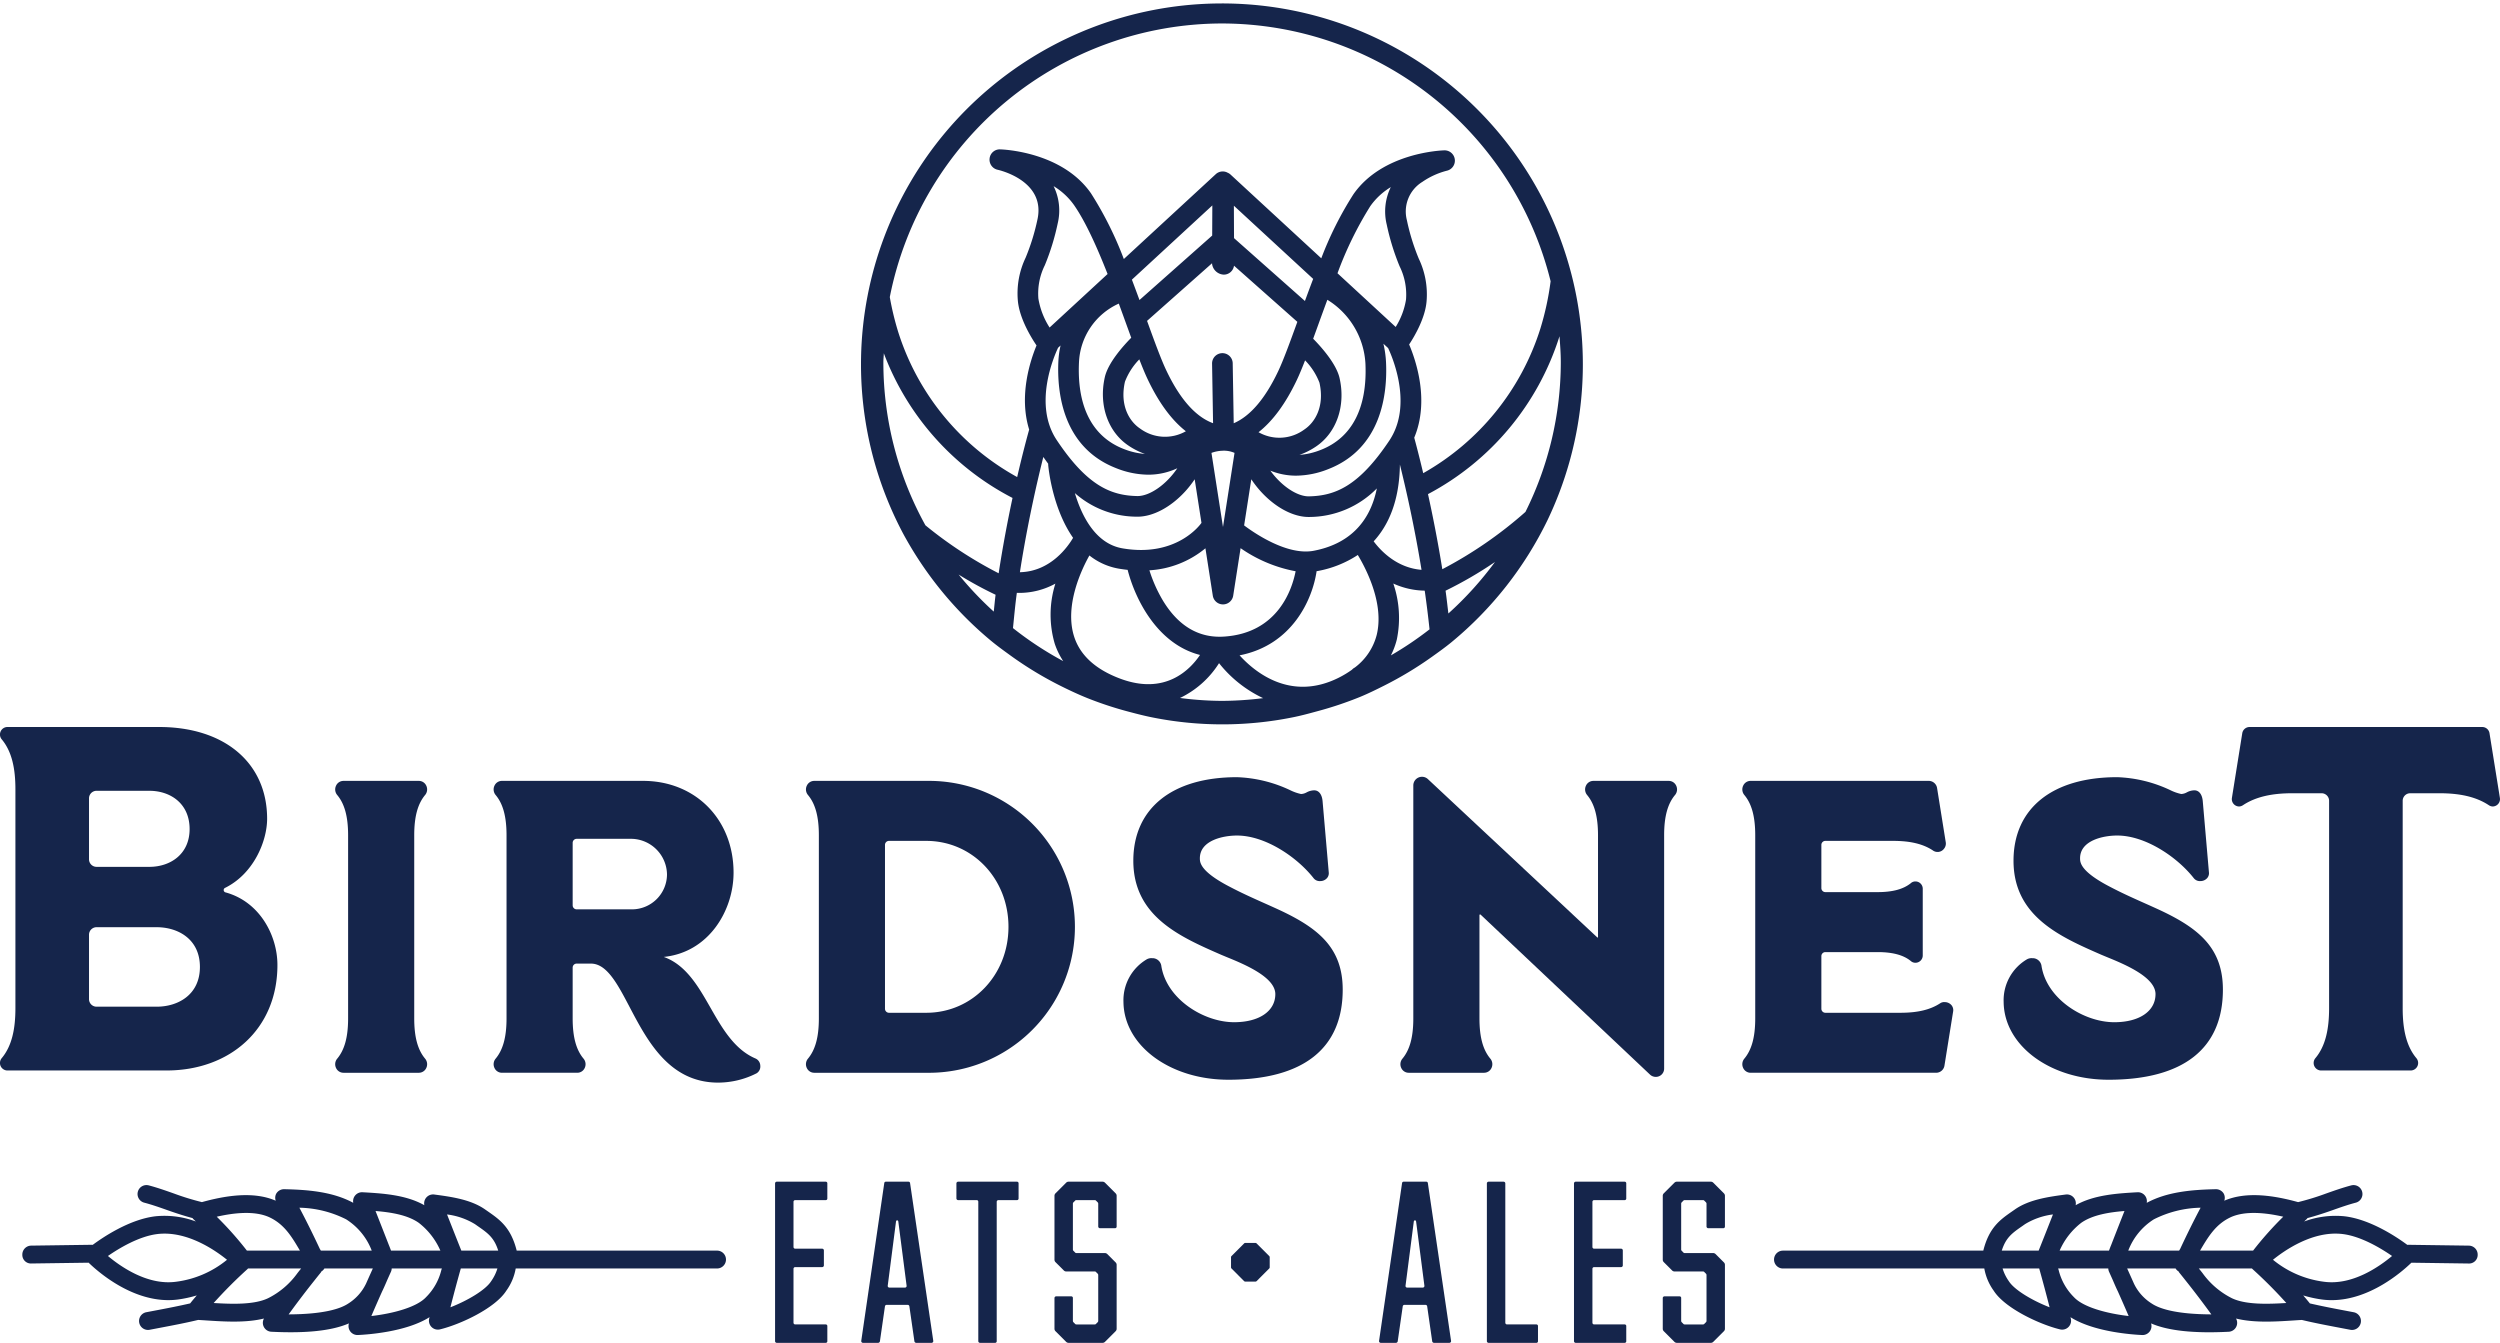 <svg xmlns="http://www.w3.org/2000/svg" viewBox="0 0 472.144 253.607">
  <title>birdsnest-logo-full-color-rgb</title>
  <g id="full-rgb">
    <path id="logoMark" d="M270.435,124.043c1.257-.898,2.515-1.795,3.707-2.774a68.767,68.767,0,0,0,18.146-23.096,68.164,68.164,0,1,0-121.682,2.68A68.879,68.879,0,0,0,187.08,120.948c1.195.996,2.459,1.908,3.72,2.822a68.41,68.41,0,0,0,9.693,5.859c1.593.791,3.204,1.544,4.862,2.212a67.868,67.868,0,0,0,7.876,2.589c1.541.41,3.084.808,4.666,1.112a67.18,67.18,0,0,0,26.209-.061c1.567-.31,3.093-.726,4.621-1.142a67.898,67.898,0,0,0,8.155-2.73c1.552-.643,3.053-1.381,4.545-2.133A68.442,68.442,0,0,0,270.435,124.043Zm-7.753-.268a14.441,14.441,0,0,0,1.115-2.985,20.049,20.049,0,0,0-.661-10.585,14.764,14.764,0,0,0,5.932,1.344c.343,2.374.647,4.824.912,7.306A64.136,64.136,0,0,1,262.682,123.775Zm-51.086,4.407c-4.616-1.719-7.544-4.357-8.701-7.842-2.002-6.026,1.569-13.171,2.847-15.435a12.251,12.251,0,0,0,5.577,2.492c.563.097,1.109.168,1.645.226,1.443,5.63,5.66,14.039,13.671,16.069C224.719,126.529,220.046,131.327,211.596,128.181ZM198.979,35.153a12.913,12.913,0,0,1,3.865,3.585c2.197,3.165,4.351,7.98,6.332,13.011l-10.952,10.106a14.439,14.439,0,0,1-2.118-5.467,12.038,12.038,0,0,1,1.218-6.297,44.625,44.625,0,0,0,2.43-7.89A10.409,10.409,0,0,0,198.979,35.153Zm62.91,7.231a44.801,44.801,0,0,0,2.43,7.891,12.03,12.03,0,0,1,1.219,6.296,13.923,13.923,0,0,1-1.953,5.178L252.596,51.608A67.566,67.566,0,0,1,258.8,38.921a12.907,12.907,0,0,1,3.865-3.585A10.411,10.411,0,0,0,261.889,42.385ZM261.764,68.47a19.032,19.032,0,0,0-.5-3.559l.893.825c.768,1.625,4.356,9.953.804,16.511l-.028.008.008.028c-.162.296-.333.59-.525.878-5.76,8.639-10.241,10.477-15.197,10.578l-.074.001c-2.171,0-5.107-1.917-7.23-4.856a12.855,12.855,0,0,0,4.866.948,16.681,16.681,0,0,0,6.04-1.221C260.961,84.685,262.03,74.307,261.764,68.47ZM237.683,81.627q4.052-3.181,7.21-9.809c.489-1.03,1.017-2.31,1.581-3.762a12.462,12.462,0,0,1,2.714,4.212c1.006,4.449-.813,7.486-2.851,8.845A7.937,7.937,0,0,1,237.683,81.627Zm.438,11.205c2.751,3.018,6.115,4.803,9.033,4.803.048,0,.096-.001.144-.001a17.977,17.977,0,0,0,12.727-5.392c-1.306,6.49-5.357,10.529-11.932,11.777-4.995.946-11.238-3.367-13.131-4.791l1.356-8.715A19.56,19.56,0,0,0,238.121,92.832Zm26.261-5.098c1.139,4.582,2.749,11.676,4.082,19.882-4.689-.374-7.705-3.603-9.028-5.369l-.008-.011C262.217,99.194,264.294,94.613,264.382,87.734Zm-6.51-19.087c.381,8.394-2.543,14.04-8.458,16.329a13.459,13.459,0,0,1-3.994.932,13.811,13.811,0,0,0,3.078-1.553c3.916-2.611,5.679-7.693,4.49-12.947-.614-2.711-3.463-5.89-4.987-7.438.291-.797.588-1.615.895-2.463.567-1.57,1.166-3.218,1.785-4.89A15.119,15.119,0,0,1,257.872,68.647ZM246.446,56.846l-13.391-11.873-.027-6.121,14.975,13.82C247.467,54.075,246.948,55.474,246.446,56.846Zm-13.395-6.669,11.964,10.607c-1.413,3.898-2.639,7.255-3.639,9.363-2.458,5.174-5.27,8.451-8.38,9.789l-.19-11.353a1.949,1.949,0,0,0-3.897.065l.189,11.278c-3.29-1.206-6.253-4.541-8.828-9.963-1.002-2.108-2.227-5.465-3.639-9.363l12.28-10.888-.001.142a2.33,2.33,0,0,0,2.219,2.013h.009A1.943,1.943,0,0,0,233.051,50.176Zm.098,35.355-2.178,13.997-2.177-13.995a6.518,6.518,0,0,1,2.007-.406A5.011,5.011,0,0,1,233.149,85.531Zm-22.327,2.896a16.677,16.677,0,0,0,6.04,1.221,12.878,12.878,0,0,0,5.485-1.22c-2.136,3.164-5.241,5.255-7.508,5.255l-.074-.001c-4.958-.101-9.44-1.939-15.199-10.578-4.449-6.675-.543-15.731.258-17.425l.472-.436a17.388,17.388,0,0,0-.416,3.042C199.615,74.123,200.685,84.501,210.822,88.428Zm3.865,9.151c.048.001.097.002.144.002,2.917,0,6.281-1.787,9.032-4.803a19.554,19.554,0,0,0,1.762-2.262l1.282,8.239c-.008.012-.019.02-.028.032-.186.267-4.679,6.531-14.898,4.771-5.117-.883-7.708-6.159-8.983-10.432A17.698,17.698,0,0,0,214.687,97.579Zm14.245-53.093L215.199,56.662c-.463-1.265-.942-2.554-1.433-3.847l15.191-14.019ZM215.168,67.868c.564,1.454,1.092,2.737,1.581,3.768q3.146,6.622,7.211,9.808a7.938,7.938,0,0,1-8.653-.513c-2.039-1.359-3.858-4.396-2.851-8.844A12.358,12.358,0,0,1,215.168,67.868Zm-6.512,3.358c-1.19,5.254.573,10.336,4.49,12.947a13.766,13.766,0,0,0,3.078,1.553,13.456,13.456,0,0,1-3.994-.931c-5.915-2.29-8.838-7.938-8.457-16.331a12.767,12.767,0,0,1,7.522-11.128c.502,1.365.989,2.709,1.455,3.998.307.846.602,1.66.892,2.454C212.117,65.335,209.269,68.514,208.656,71.226ZM197.04,86.302q.463.664.923,1.284a1.771,1.771,0,0,0-.003.216c.04.478.753,8.126,4.699,13.773-.936,1.601-4.213,6.367-10.043,6.493.112-.719.222-1.435.343-2.162C194.325,97.685,195.948,90.653,197.04,86.302Zm22.616,27.171a26.967,26.967,0,0,1-2.581-5.766,18.263,18.263,0,0,0,10.579-4.158l1.393,8.951a1.949,1.949,0,0,0,3.851,0l1.396-8.974a26.771,26.771,0,0,0,10.393,4.36c-.649,3.334-3.293,11.679-13.531,12.34C226.438,120.53,222.572,118.257,219.656,113.473Zm28.997-5.602c.055-.01.112-.013.167-.023a20.522,20.522,0,0,0,7.613-3.038c1.745,2.912,4.965,9.319,3.577,15.065a11.161,11.161,0,0,1-4.151,6.199,1.921,1.921,0,0,0-.284.177,1.994,1.994,0,0,0-.237.224,18.184,18.184,0,0,1-2.474,1.498c-9.108,4.585-15.905-1.06-18.762-4.209C244.047,121.83,247.87,113.219,248.652,107.871Zm24.884,7.99c-.173-1.441-.332-2.901-.531-4.303a74.912,74.912,0,0,0,9.331-5.423A64.378,64.378,0,0,1,273.537,115.861Zm21.232-47.46a63.469,63.469,0,0,1-6.677,28.278A78.729,78.729,0,0,1,272.392,107.5c-.847-5.281-1.81-10.125-2.704-14.182A51.07,51.07,0,0,0,294.52,63.507C294.644,65.128,294.768,66.749,294.768,68.401ZM230.802,4.434A64.021,64.021,0,0,1,292.846,53.12a53.893,53.893,0,0,1-1.941,8.958,47.846,47.846,0,0,1-22.121,27.286c-.712-3.004-1.317-5.316-1.695-6.708,2.905-6.925.351-14.507-.961-17.597,1.079-1.645,3.046-5.028,3.294-8.181a15.644,15.644,0,0,0-1.478-8.031,40.797,40.797,0,0,1-2.244-7.27,6.55,6.55,0,0,1,2.913-7.222,14.504,14.504,0,0,1,4.622-2.111,1.948,1.948,0,0,0-.473-3.85c-.475.013-11.68.403-17.164,8.305a65.897,65.897,0,0,0-6.065,12.083L232.381,32.952a1.913,1.913,0,0,0-.599-.362c-.025-.013-.044-.033-.071-.044a1.946,1.946,0,0,0-2.106.351l-17.362,16.022a67.11,67.11,0,0,0-6.198-12.403c-5.484-7.903-16.69-8.293-17.164-8.306a1.926,1.926,0,0,0-1.987,1.71,1.949,1.949,0,0,0,1.514,2.14c.372.082,9.07,2.089,7.535,9.333a40.842,40.842,0,0,1-2.244,7.269,15.651,15.651,0,0,0-1.478,8.032c.269,3.408,2.544,7.086,3.536,8.544-1.238,2.992-3.355,9.559-1.391,15.89-.364,1.3-1.231,4.489-2.265,8.97A47.692,47.692,0,0,1,169.603,62.599a53.59,53.59,0,0,1-1.558-6.494A64.057,64.057,0,0,1,230.802,4.434Zm-39.579,89.607c-.884,4.126-1.813,8.975-2.618,14.229a78.012,78.012,0,0,1-13.833-9.062,63.537,63.537,0,0,1-7.941-30.808c0-.569.07-1.119.085-1.684A50.995,50.995,0,0,0,191.223,94.041ZM181.04,108.507a69.833,69.833,0,0,0,6.984,3.817c-.138,1.032-.224,2.129-.348,3.182A64.341,64.341,0,0,1,181.04,108.507ZM191.308,118.62c.227-2.202.414-4.36.731-6.66.127.003.26.014.386.014a14.181,14.181,0,0,0,6.891-1.752,19.525,19.525,0,0,0-.126,11.329,14.187,14.187,0,0,0,1.605,3.307A64.14,64.14,0,0,1,191.308,118.62Zm39.494,13.747a64.034,64.034,0,0,1-7.95-.548,17.827,17.827,0,0,0,7.374-6.576,23.281,23.281,0,0,0,8.325,6.607A64.027,64.027,0,0,1,230.802,132.366Z" style="fill: #15254b"/>
    <g id="type">
      <path id="type_CompoundPathItem_" data-name="type &lt;CompoundPathItem&gt;" d="M52.394,182.245c0-5.56-3.335-11.954-9.82-13.715a.455.455,0,0,1-.095-.835c5.468-2.687,7.969-8.896,7.969-13.066,0-10.564-8.06-17.329-20.384-17.329H1.336a1.42,1.42,0,0,0-1.02,2.316c1.946,2.318,2.595,5.561,2.595,9.454V190.4c0,3.891-.649,7.135-2.595,9.452a1.42,1.42,0,0,0,1.02,2.317H31.453C43.406,202.168,52.394,194.384,52.394,182.245ZM16.811,150.739a1.426,1.426,0,0,1,1.392-1.391h10.006c3.984,0,7.6,2.409,7.6,7.228,0,4.726-3.615,7.135-7.6,7.135H18.203a1.426,1.426,0,0,1-1.392-1.391Zm1.392,39.382a1.425,1.425,0,0,1-1.392-1.389V176.499a1.425,1.425,0,0,1,1.392-1.389H29.601c3.984,0,8.155,2.224,8.155,7.505s-4.17,7.506-8.155,7.506Z" style="fill: #15254b"/>
      <path id="type_PathItem_" data-name="type &lt;PathItem&gt;" d="M63.664,199.96a1.64,1.64,0,0,0-.193,1.747,1.542,1.542,0,0,0,1.385.894h14.26a1.541,1.541,0,0,0,1.385-.895,1.639,1.639,0,0,0-.196-1.745l-.007-.009c-1.413-1.681-2.068-4.106-2.068-7.627v-34.57c0-3.523.656-5.947,2.075-7.637a1.636,1.636,0,0,0,.196-1.744,1.54,1.54,0,0,0-1.385-.897h-14.26a1.54,1.54,0,0,0-1.385.895,1.641,1.641,0,0,0,.199,1.754c1.413,1.681,2.072,4.106,2.072,7.629v34.57C65.742,195.847,65.083,198.27,63.664,199.96Z" style="fill: #15254b"/>
      <path id="type_CompoundPathItem_2" data-name="type &lt;CompoundPathItem&gt;" d="M142.692,199.909c-4.008-1.707-6.309-5.733-8.533-9.628-2.264-3.966-4.602-8.063-8.803-9.557,8.564-.874,13.183-8.828,13.183-15.918,0-10.042-7.191-17.331-17.099-17.331H94.777a1.542,1.542,0,0,0-1.385.895,1.641,1.641,0,0,0,.2,1.754c1.413,1.681,2.071,4.106,2.071,7.629v34.57c0,3.523-.659,5.946-2.078,7.636a1.64,1.64,0,0,0-.193,1.747,1.543,1.543,0,0,0,1.385.894h14.26a1.54,1.54,0,0,0,1.386-.895,1.641,1.641,0,0,0-.203-1.754c-1.413-1.681-2.068-4.106-2.068-7.627v-9.612a.759.759,0,0,1,.729-.73h2.714c3.001,0,5.005,3.81,7.323,8.223,3.339,6.351,7.492,14.255,16.707,14.255a16.067,16.067,0,0,0,7.231-1.744l.031-.015a1.495,1.495,0,0,0,.7-1.433A1.522,1.522,0,0,0,142.692,199.909Zm-23.345-28.171H108.882a.759.759,0,0,1-.729-.73v-11.86a.759.759,0,0,1,.729-.73h10.466a6.833,6.833,0,0,1,6.62,6.699A6.628,6.628,0,0,1,119.348,171.738Z" style="fill: #15254b"/>
      <path id="type_CompoundPathItem_3" data-name="type &lt;CompoundPathItem&gt;" d="M175.775,147.476H153.763a1.541,1.541,0,0,0-1.385.895,1.641,1.641,0,0,0,.199,1.754c1.413,1.681,2.071,4.106,2.071,7.629v34.57c0,3.523-.659,5.946-2.078,7.636a1.64,1.64,0,0,0-.193,1.747,1.542,1.542,0,0,0,1.385.894h22.013a27.564,27.564,0,0,0,0-55.124Zm-.852,43.795h-7.056a.759.759,0,0,1-.73-.73V159.537a.759.759,0,0,1,.73-.73h7.056c8.712,0,15.535,7.13,15.535,16.232S183.636,191.271,174.924,191.271Z" style="fill: #15254b"/>
      <path id="type_PathItem_2" data-name="type &lt;PathItem&gt;" d="M241.624,171.856c-.902-.416-1.815-.825-2.737-1.237-2.152-.961-4.379-1.956-6.545-3.097-5.738-2.949-5.738-4.686-5.738-5.427,0-3.391,4.407-4.297,7.009-4.297,5.342,0,11.321,4.05,14.46,8.041a1.46,1.46,0,0,0,1.277.562,1.689,1.689,0,0,0,1.244-.542,1.395,1.395,0,0,0,.352-1.09l-1.163-13.406c-.101-1.316-.7-2.104-1.595-2.104a3.137,3.137,0,0,0-1.426.39,2.35,2.35,0,0,1-1.054.306,8.841,8.841,0,0,1-2.058-.727,25.427,25.427,0,0,0-10.036-2.45c-12.257,0-19.577,5.898-19.577,15.78,0,10.509,8.81,14.358,16.582,17.755l1.074.448c3.204,1.31,9.161,3.746,9.161,6.988,0,3.222-3.055,5.304-7.782,5.304-5.754,0-12.821-4.4-13.757-10.706a1.694,1.694,0,0,0-1.747-1.387,1.751,1.751,0,0,0-.983.209,8.965,8.965,0,0,0-4.41,8.056c.078,8.239,8.783,14.691,19.813,14.691,14.125,0,21.593-5.885,21.593-17.02C253.58,179.026,249.004,175.306,241.624,171.856Z" style="fill: #15254b"/>
      <path id="type_PathItem_3" data-name="type &lt;PathItem&gt;" d="M314.285,157.754c0-3.523.659-5.947,2.071-7.629l.007-.008a1.638,1.638,0,0,0,.193-1.745,1.541,1.541,0,0,0-1.385-.895H300.91a1.54,1.54,0,0,0-1.385.895,1.649,1.649,0,0,0,.199,1.754c1.413,1.681,2.072,4.106,2.072,7.629v19.223c0,.071-.037.108-.128.071l-32.002-29.912a1.639,1.639,0,0,0-2.751,1.161v44.027c0,3.521-.656,5.946-2.075,7.636a1.639,1.639,0,0,0-.196,1.745,1.542,1.542,0,0,0,1.385.895h14.26a1.542,1.542,0,0,0,1.385-.894,1.643,1.643,0,0,0-.199-1.756c-1.413-1.678-2.068-4.103-2.068-7.627V172.79c0-.042.074-.103.2-.073l32.002,30.221a1.577,1.577,0,0,0,1.159.438,1.559,1.559,0,0,0,1.517-1.595Z" style="fill: #15254b"/>
      <path id="type_PathItem_4" data-name="type &lt;PathItem&gt;" d="M367.229,201.228l1.625-10.138a1.471,1.471,0,0,0-.297-1.247,1.674,1.674,0,0,0-1.291-.588,1.331,1.331,0,0,0-.855.227c-1.869,1.22-4.258,1.789-7.516,1.789H344.709a.759.759,0,0,1-.73-.73v-9.999a.759.759,0,0,1,.73-.73h9.921c2.798,0,4.836.551,6.205,1.656a1.317,1.317,0,0,0,.929.358,1.38,1.38,0,0,0,1.362-1.362V167.829a1.38,1.38,0,0,0-1.362-1.362,1.274,1.274,0,0,0-.892.33c-1.406,1.135-3.447,1.686-6.242,1.686h-9.921a.759.759,0,0,1-.73-.732v-8.215a.759.759,0,0,1,.73-.73H357.5c3.257,0,5.647.569,7.515,1.789a1.511,1.511,0,0,0,2.119-.296,1.534,1.534,0,0,0,.325-1.298l-1.622-10.139a1.598,1.598,0,0,0-1.592-1.387H330.604a1.541,1.541,0,0,0-1.385.895,1.641,1.641,0,0,0,.199,1.754c1.413,1.681,2.071,4.106,2.071,7.629v34.57c0,3.523-.659,5.946-2.078,7.636a1.64,1.64,0,0,0-.193,1.747,1.542,1.542,0,0,0,1.385.894h35.033A1.593,1.593,0,0,0,367.229,201.228Z" style="fill: #15254b"/>
      <path id="type_PathItem_5" data-name="type &lt;PathItem&gt;" d="M399.302,193.054c-5.755,0-12.821-4.4-13.757-10.706a1.694,1.694,0,0,0-1.747-1.387,1.753,1.753,0,0,0-.984.209,8.965,8.965,0,0,0-4.41,8.056c.078,8.239,8.783,14.691,19.813,14.691,14.125,0,21.594-5.885,21.594-17.02,0-7.872-4.576-11.593-11.956-15.043-.902-.416-1.814-.825-2.737-1.237-2.153-.961-4.379-1.956-6.545-3.097-5.735-2.947-5.735-4.686-5.735-5.427,0-3.391,4.407-4.297,7.009-4.297,5.339,0,11.317,4.05,14.457,8.041a1.46,1.46,0,0,0,1.277.562,1.689,1.689,0,0,0,1.243-.542,1.392,1.392,0,0,0,.352-1.09l-1.163-13.406c-.101-1.316-.7-2.104-1.595-2.104a3.14,3.14,0,0,0-1.426.39,2.351,2.351,0,0,1-1.054.306,8.857,8.857,0,0,1-2.058-.727,25.419,25.419,0,0,0-10.033-2.45c-12.26,0-19.579,5.898-19.579,15.78,0,10.509,8.81,14.358,16.582,17.755l1.075.448c3.203,1.31,9.161,3.746,9.161,6.988C407.084,190.972,404.029,193.054,399.302,193.054Z" style="fill: #15254b"/>
      <path id="type_PathItem_6" data-name="type &lt;PathItem&gt;" d="M470.168,138.506a1.392,1.392,0,0,0-1.389-1.205H424.856a1.397,1.397,0,0,0-1.392,1.205l-1.943,12.14a1.398,1.398,0,0,0,1.389,1.667,1.481,1.481,0,0,0,.74-.277c2.41-1.577,5.467-2.225,9.266-2.225h5.562a1.425,1.425,0,0,1,1.389,1.391V190.4c0,3.891-.649,7.135-2.595,9.452a1.42,1.42,0,0,0,1.02,2.317h17.052a1.418,1.418,0,0,0,1.017-2.317c-1.947-2.316-2.595-5.561-2.595-9.452V151.202a1.426,1.426,0,0,1,1.392-1.391h5.559c3.799,0,6.857.649,9.267,2.225a1.488,1.488,0,0,0,.743.277,1.4,1.4,0,0,0,1.389-1.667Z" style="fill: #15254b"/>
      <path id="type_PathItem_7" data-name="type &lt;PathItem&gt;" d="M146.682,223.172a.327.327,0,0,0-.305.305v29.825a.327.327,0,0,0,.305.305h9.262a.298.298,0,0,0,.305-.305v-2.869a.298.298,0,0,0-.305-.305h-5.785a.325.325,0,0,1-.301-.303V239.607a.327.327,0,0,1,.301-.305h5.133a.326.326,0,0,0,.305-.305v-2.869a.325.325,0,0,0-.305-.303h-5.133a.327.327,0,0,1-.301-.305V226.954a.325.325,0,0,1,.301-.303h5.785a.298.298,0,0,0,.305-.305v-2.869a.298.298,0,0,0-.305-.305Z" style="fill: #15254b"/>
      <path id="type_CompoundPathItem_4" data-name="type &lt;CompoundPathItem&gt;" d="M171.567,223.172h-4.261a.292.292,0,0,0-.305.261l-4.35,29.827a.336.336,0,0,0,.305.347h2.914a.373.373,0,0,0,.305-.261l.957-6.652a.323.323,0,0,1,.305-.263h3.998a.326.326,0,0,1,.305.263l.957,6.652a.373.373,0,0,0,.305.261H175.96a.333.333,0,0,0,.301-.347l-4.388-29.827A.292.292,0,0,0,171.567,223.172Zm-.652,20.001h-2.956a.311.311,0,0,1-.305-.349l1.563-12.13c.046-.174.089-.218.22-.218s.174.044.216.218l1.567,12.13A.311.311,0,0,1,170.915,243.173Z" style="fill: #15254b"/>
      <path id="type_PathItem_8" data-name="type &lt;PathItem&gt;" d="M180.93,223.172a.33.33,0,0,0-.305.305v2.869a.33.33,0,0,0,.305.305h3.524a.297.297,0,0,1,.305.303v26.348a.327.327,0,0,0,.305.305h2.868a.298.298,0,0,0,.305-.305V226.954a.325.325,0,0,1,.305-.303h3.52a.298.298,0,0,0,.305-.305v-2.869a.298.298,0,0,0-.305-.305Z" style="fill: #15254b"/>
      <path id="type_PathItem_9" data-name="type &lt;PathItem&gt;" d="M208.668,223.345a.655.655,0,0,0-.479-.174h-6.345a.66.66,0,0,0-.478.174L199.32,225.389a.653.653,0,0,0-.174.478v12.001a.653.653,0,0,0,.174.479l1.609,1.607a.652.652,0,0,0,.478.174h5.349a.308.308,0,0,1,.259.131l.263.261a.385.385,0,0,1,.131.261v8.697a.385.385,0,0,1-.131.261l-.263.261a.306.306,0,0,1-.259.129h-3.481a.306.306,0,0,1-.259-.129l-.262-.261a.385.385,0,0,1-.131-.261v-4.349a.294.294,0,0,0-.301-.303h-2.871a.325.325,0,0,0-.305.303v5.783a.653.653,0,0,0,.174.478l2.046,2.044a.661.661,0,0,0,.478.174h6.345a.655.655,0,0,0,.479-.174l2.045-2.044a.652.652,0,0,0,.174-.478V238.91a.645.645,0,0,0-.174-.477l-1.609-1.609a.653.653,0,0,0-.479-.174h-5.349a.308.308,0,0,1-.259-.131l-.262-.261a.385.385,0,0,1-.131-.26v-8.695a.389.389,0,0,1,.131-.262l.262-.26a.306.306,0,0,1,.259-.129h3.481a.306.306,0,0,1,.259.129l.263.26a.389.389,0,0,1,.131.262v4.348a.325.325,0,0,0,.301.303h2.871a.297.297,0,0,0,.305-.303v-5.783a.652.652,0,0,0-.174-.478Z" style="fill: #15254b"/>
      <path id="type_PathItem_10" data-name="type &lt;PathItem&gt;" d="M237.316,234.825a.338.338,0,0,0-.22-.089h-1.91a.338.338,0,0,0-.22.089l-2.389,2.391a.333.333,0,0,0-.089.216v1.914a.333.333,0,0,0,.089.216l2.389,2.393a.347.347,0,0,0,.22.087h1.91a.347.347,0,0,0,.22-.087l2.389-2.393a.314.314,0,0,0,.089-.216v-1.914a.315.315,0,0,0-.089-.216Z" style="fill: #15254b"/>
      <path id="type_CompoundPathItem_5" data-name="type &lt;CompoundPathItem&gt;" d="M269.357,223.172h-4.261a.292.292,0,0,0-.305.261L260.442,253.26a.336.336,0,0,0,.305.347H263.66a.373.373,0,0,0,.305-.261l.957-6.652a.323.323,0,0,1,.305-.263h3.998a.326.326,0,0,1,.305.263l.957,6.652a.373.373,0,0,0,.305.261h2.956a.333.333,0,0,0,.301-.347l-4.388-29.827A.292.292,0,0,0,269.357,223.172Zm-.652,20.001h-2.956a.312.312,0,0,1-.305-.349l1.563-12.13c.046-.174.089-.218.22-.218s.174.044.216.218l1.567,12.13A.311.311,0,0,1,268.705,243.173Z" style="fill: #15254b"/>
      <path id="type_PathItem_11" data-name="type &lt;PathItem&gt;" d="M284.59,250.128a.325.325,0,0,1-.301-.303v-26.348a.33.33,0,0,0-.305-.305h-2.871a.327.327,0,0,0-.305.305v29.825a.327.327,0,0,0,.305.305h9.043a.298.298,0,0,0,.305-.305v-2.869a.298.298,0,0,0-.305-.305Z" style="fill: #15254b"/>
      <path id="type_PathItem_12" data-name="type &lt;PathItem&gt;" d="M297.565,223.172a.327.327,0,0,0-.305.305v29.825a.327.327,0,0,0,.305.305h9.262a.298.298,0,0,0,.305-.305v-2.869a.298.298,0,0,0-.305-.305h-5.785a.325.325,0,0,1-.301-.303V239.607a.327.327,0,0,1,.301-.305h5.133a.326.326,0,0,0,.305-.305v-2.869a.325.325,0,0,0-.305-.303h-5.133a.327.327,0,0,1-.301-.305V226.954a.325.325,0,0,1,.301-.303h5.785a.298.298,0,0,0,.305-.305v-2.869a.298.298,0,0,0-.305-.305Z" style="fill: #15254b"/>
      <path id="type_PathItem_13" data-name="type &lt;PathItem&gt;" d="M323.547,223.345a.654.654,0,0,0-.478-.174h-6.345a.66.66,0,0,0-.478.174l-2.046,2.044a.653.653,0,0,0-.174.478v12.001a.653.653,0,0,0,.174.479l1.609,1.607a.652.652,0,0,0,.478.174h5.349a.308.308,0,0,1,.259.131l.263.261a.385.385,0,0,1,.131.261v8.697a.385.385,0,0,1-.131.261l-.263.261a.306.306,0,0,1-.259.129h-3.481a.306.306,0,0,1-.259-.129l-.262-.261a.385.385,0,0,1-.131-.261v-4.349a.294.294,0,0,0-.301-.303H314.33a.325.325,0,0,0-.305.303v5.783a.653.653,0,0,0,.174.478l2.046,2.044a.661.661,0,0,0,.478.174h6.345a.654.654,0,0,0,.478-.174l2.046-2.044a.653.653,0,0,0,.174-.478V238.91a.646.646,0,0,0-.174-.477l-1.609-1.609a.653.653,0,0,0-.479-.174h-5.349a.308.308,0,0,1-.259-.131l-.262-.261a.385.385,0,0,1-.131-.26v-8.695a.389.389,0,0,1,.131-.262l.262-.26a.306.306,0,0,1,.259-.129h3.481a.306.306,0,0,1,.259.129l.263.26a.389.389,0,0,1,.131.262v4.348a.325.325,0,0,0,.301.303h2.871a.297.297,0,0,0,.305-.303v-5.783a.653.653,0,0,0-.174-.478Z" style="fill: #15254b"/>
      <path id="type_CompoundPathItem_6" data-name="type &lt;CompoundPathItem&gt;" d="M135.416,236.19H97.581c-1.083-4.343-3.171-5.83-5.387-7.373l-.543-.378c-2.718-1.922-6.466-2.422-9.637-2.847a1.688,1.688,0,0,0-1.874,2.024c-3.474-1.985-7.987-2.242-11.672-2.451a1.687,1.687,0,0,0-1.753,1.999c-3.864-2.098-8.549-2.48-13.05-2.575a1.708,1.708,0,0,0-1.482.82,1.656,1.656,0,0,0-.11,1.355c-4.322-1.887-9.802-.881-13.941.265a48.914,48.914,0,0,1-5.276-1.623c-1.552-.548-3.155-1.115-4.763-1.538a1.687,1.687,0,1,0-.859,3.263c1.473.387,2.942.907,4.497,1.456,1.508.533,3.063,1.036,4.636,1.46.036.039.043.094.083.129.187.172.354.341.538.512a16.998,16.998,0,0,0-7.634-.983c-4.959.588-10.004,4.029-11.85,5.401-.034-.001-.07-.021-.103-.02l-11.522.161a1.688,1.688,0,0,0-1.663,1.711,1.624,1.624,0,0,0,1.711,1.663l10.808-.152c1.819,1.757,7.91,7.071,15.054,7.07a13.981,13.981,0,0,0,1.819-.117,23.023,23.023,0,0,0,3.554-.774c-.423.496-.845.993-1.252,1.509-2.062.474-4.171.887-6.227,1.276l-2.098.399a1.688,1.688,0,0,0,.643,3.313l2.082-.398c2.333-.442,4.744-.9,7.109-1.469.465.028.926.054,1.421.088,3.461.228,7.6.499,11.013-.356a1.685,1.685,0,0,0,1.392,2.5c6.601.333,11.432-.187,14.653-1.579a1.688,1.688,0,0,0,1.608,2.198c.023,0,.047,0,.071-.001,1.64-.07,9.078-.539,13.544-3.373q-.031.133-.063.265a1.686,1.686,0,0,0,2.035,2.043c3.91-.953,10.433-4.015,12.516-7.29a10.126,10.126,0,0,0,1.786-4.211h38.025a1.687,1.687,0,1,0,0-3.374Zm-56.341-5.26a13.405,13.405,0,0,1,4.095,5.26h-9.32c-.134-.341-.249-.677-.397-1.019q-1.258-3.229-2.531-6.463C73.858,228.951,76.953,229.449,79.074,230.93Zm-13.707-.652a12.074,12.074,0,0,1,4.838,5.913H60.603c-.069-.109-.133-.218-.2-.327-1.344-2.869-2.612-5.429-3.864-7.78A20.442,20.442,0,0,1,65.368,230.278Zm-14.34-.316c2.713,1.332,4.074,3.601,5.621,6.229H46.63a64.44,64.44,0,0,0-5.696-6.405C43.916,229.104,48.115,228.531,51.028,229.962ZM33.166,242.078c-5.241.676-10.246-2.753-12.784-4.875,2.046-1.414,5.839-3.729,9.365-4.146,5.577-.663,10.938,3.088,13.126,4.863A18.907,18.907,0,0,1,33.166,242.078ZM50.645,245.17c-2.583,1.248-6.69,1.135-10.293.913a87.276,87.276,0,0,1,6.424-6.441c.024-.023.034-.054.057-.078H56.87c-.229.288-.46.576-.684.861A15.232,15.232,0,0,1,50.645,245.17Zm18.475-2.728a9.044,9.044,0,0,1-3.358,3.748c-1.473.991-4.681,2.017-11.248,2.042,1.331-1.843,2.762-3.736,4.318-5.712.221-.278.443-.559.667-.84.124-.157.248-.315.374-.473q.356-.445.723-.896a1.653,1.653,0,0,0,.095-.181,1.638,1.638,0,0,0,.571-.565h9.149c-.098.222-.209.456-.301.669C69.772,240.983,69.445,241.718,69.121,242.442ZM83.35,239.861a10.823,10.823,0,0,1-2.881,5.111c-1.742,1.893-6.163,3.088-10.336,3.571.644-1.505,1.318-3.041,2.027-4.631.306-.618.58-1.252.862-1.91.056-.132.113-.266.174-.402q.316-.71.645-1.435a1.659,1.659,0,0,0,.137-.6h9.469C83.419,239.656,83.378,239.772,83.35,239.861Zm9.408,2.104c-1.065,1.676-4.487,3.681-7.695,4.929.665-2.609,1.312-5.02,1.962-7.325l.006-.004h6.908A8.374,8.374,0,0,1,92.758,241.965Zm-5.63-5.774q-1.009-2.532-2.006-5.069l-.696-1.765a13.248,13.248,0,0,1,5.28,1.837l.559.393c1.847,1.285,3.048,2.125,3.83,4.604Z" style="fill: #15254b"/>
      <path id="type_CompoundPathItem_7" data-name="type &lt;CompoundPathItem&gt;" d="M466.268,235.248l-11.522-.161c-.033-.001-.07.019-.103.02-1.848-1.373-6.891-4.814-11.851-5.401a16.997,16.997,0,0,0-7.634.983c.183-.171.351-.341.538-.512.039-.036.046-.09.082-.129,1.573-.424,3.128-.927,4.636-1.46,1.555-.55,3.024-1.069,4.497-1.456a1.687,1.687,0,1,0-.86-3.263c-1.607.423-3.21.99-4.763,1.538a48.887,48.887,0,0,1-5.276,1.623c-4.138-1.146-9.619-2.152-13.941-.265a1.656,1.656,0,0,0-.11-1.355,1.707,1.707,0,0,0-1.482-.82c-4.502.095-9.186.477-13.051,2.575a1.689,1.689,0,0,0-1.753-1.999c-3.685.21-8.198.467-11.672,2.451a1.689,1.689,0,0,0-1.875-2.024c-3.171.424-6.919.925-9.637,2.847l-.543.378c-2.216,1.543-4.305,3.029-5.387,7.373H336.728a1.687,1.687,0,1,0,0,3.374h38.024a10.143,10.143,0,0,0,1.787,4.211c2.082,3.275,8.606,6.337,12.515,7.29a1.686,1.686,0,0,0,2.035-2.043l-.064-.265c4.465,2.834,11.904,3.303,13.543,3.373.024.001.047.001.071.001a1.688,1.688,0,0,0,1.608-2.198c3.221,1.392,8.053,1.912,14.654,1.579a1.685,1.685,0,0,0,1.391-2.5c3.414.855,7.552.584,11.013.356.495-.033.957-.06,1.421-.088,2.365.569,4.777,1.027,7.109,1.469l2.083.398a1.688,1.688,0,0,0,.643-3.313l-2.098-.399c-2.056-.389-4.165-.802-6.227-1.276-.408-.515-.83-1.013-1.253-1.509a23.033,23.033,0,0,0,3.554.774,13.983,13.983,0,0,0,1.819.117c7.143.001,13.235-5.313,15.054-7.07l10.808.152a1.624,1.624,0,0,0,1.711-1.663A1.688,1.688,0,0,0,466.268,235.248Zm-45.152-5.287c2.913-1.43,7.112-.858,10.093-.176a64.39,64.39,0,0,0-5.696,6.405h-10.02C417.042,233.562,418.403,231.293,421.116,229.962Zm-14.339.316a20.439,20.439,0,0,1,8.827-2.194c-1.252,2.351-2.52,4.911-3.863,7.78-.067.109-.132.218-.2.327h-9.603A12.075,12.075,0,0,1,406.776,230.278Zm-13.707.652c2.122-1.482,5.216-1.98,8.153-2.222q-1.273,3.231-2.53,6.463c-.148.342-.263.678-.397,1.019h-9.32A13.404,13.404,0,0,1,393.069,230.93Zm-13.684,11.034a8.347,8.347,0,0,1-1.18-2.4h6.908l.005.004c.65,2.306,1.297,4.716,1.962,7.325C383.872,245.646,380.45,243.641,379.386,241.965Zm7.636-10.843q-.996,2.539-2.006,5.069H378.049c.782-2.478,1.983-3.319,3.83-4.604l.559-.393a13.249,13.249,0,0,1,5.28-1.837Zm4.652,13.851a10.827,10.827,0,0,1-2.881-5.111c-.028-.089-.069-.205-.098-.296h9.47a1.669,1.669,0,0,0,.137.6q.328.725.646,1.435c.061.136.119.27.174.402.282.658.556,1.292.862,1.91.709,1.591,1.384,3.126,2.027,4.631C397.838,248.06,393.417,246.865,391.675,244.972Zm14.706,1.218a9.043,9.043,0,0,1-3.358-3.748c-.324-.724-.651-1.459-.989-2.208-.093-.213-.203-.447-.301-.669h9.148a1.641,1.641,0,0,0,.572.565,1.496,1.496,0,0,0,.095.181c.245.3.485.6.722.896.126.158.25.316.374.473.224.281.446.562.667.84,1.555,1.976,2.987,3.87,4.318,5.712C411.062,248.207,407.854,247.181,406.381,246.19Zm15.117-1.02a15.232,15.232,0,0,1-5.541-4.745c-.223-.284-.455-.573-.684-.861h10.037c.023.024.032.055.057.078a87.452,87.452,0,0,1,6.424,6.441C428.188,246.305,424.082,246.418,421.498,245.17Zm17.479-3.092a18.903,18.903,0,0,1-9.707-4.159c2.189-1.775,7.549-5.526,13.126-4.863,3.526.418,7.318,2.732,9.365,4.146C449.224,239.325,444.218,242.754,438.977,242.078Z" style="fill: #15254b"/>
    </g>
  </g>
</svg>
